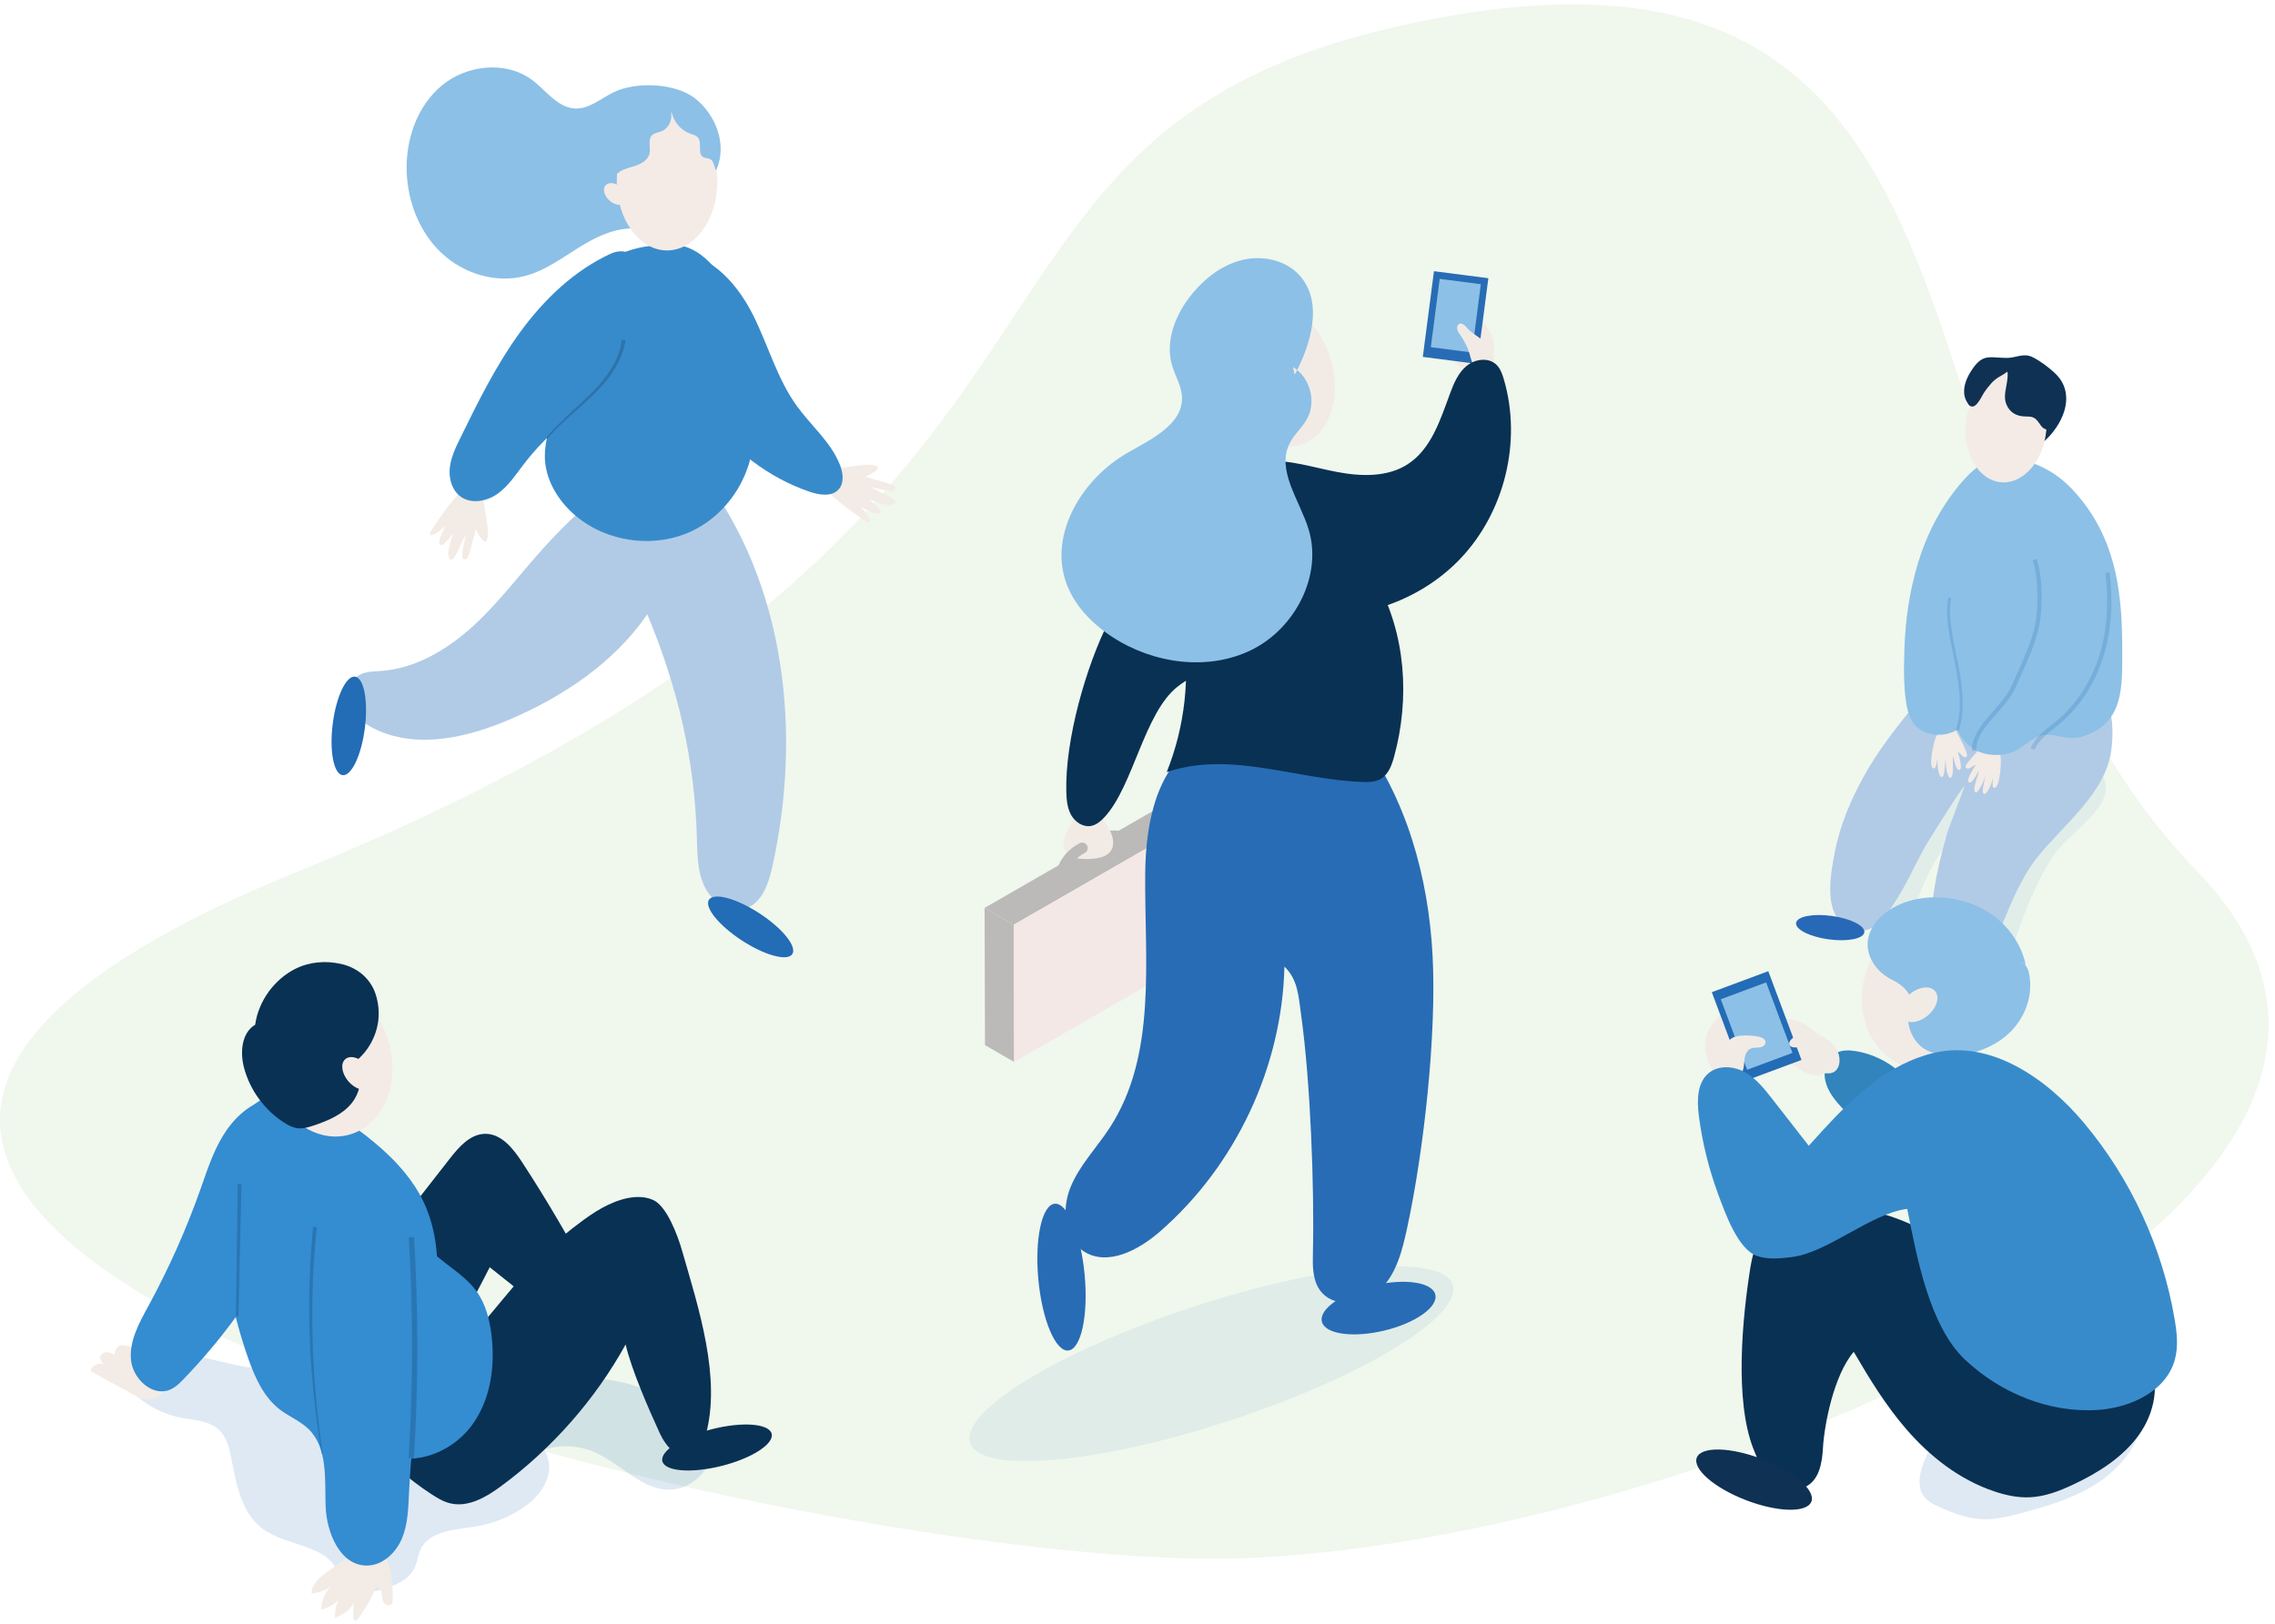 <svg xmlns="http://www.w3.org/2000/svg" width="311" height="222" viewBox="0 0 311 222">
  <g fill="none" fill-rule="evenodd" transform="translate(-1)">
    <path fill="#95C580" d="M166.846,213.127 C226.493,213.127 345.999,165.318 301.342,119.122 C256.685,72.926 280.327,-11.171 200.47,1.963 C120.613,15.098 164.745,69.211 41.807,119.122 C-81.131,169.033 107.199,213.127 166.846,213.127 Z" opacity=".142"/>
    <g transform="translate(12 9)">
      <g transform="translate(34)">
        <path fill="#F3EBE5" d="M20.855,57.986 C21.088,59.449 21.322,60.91 21.554,62.373 C21.679,63.16 21.804,63.977 21.59,64.746 C21.558,64.858 21.507,64.983 21.396,65.026 C21.255,65.082 21.106,64.969 20.997,64.863 C20.549,64.424 20.349,63.913 20.044,63.367 C19.739,64.508 19.436,65.651 19.131,66.792 C19.075,67.004 19.012,67.227 18.851,67.376 C18.689,67.525 18.397,67.551 18.269,67.374 C18.207,67.284 18.199,67.169 18.195,67.058 C18.16,66.209 18.528,65.011 18.643,64.168 C18.005,65.193 17.268,67.61 16.604,67.551 C15.841,66.994 16.594,65.084 16.965,63.933 C16.638,64.327 16.101,65.005 15.718,65.345 C15.589,65.458 15.425,65.577 15.262,65.525 C15.028,65.452 15.023,65.126 15.076,64.887 C15.225,64.229 15.617,63.448 15.92,62.844 C15.478,63.323 14.226,64.343 13.798,64.138 C13.657,63.822 14.19,63.224 14.377,62.929 C15.532,61.109 16.848,59.395 18.308,57.809 C19.202,57.543 19.933,57.545 20.859,57.658"/>
        <path fill="#388BCB" d="M41.186,26.194 C41.05,25.149 39.492,25.228 38.533,25.666 C33.491,27.977 29.362,31.951 26.1,36.425 C22.838,40.901 20.375,45.892 17.939,50.863 C17.295,52.179 16.639,53.529 16.487,54.986 C16.336,56.445 16.786,58.053 17.979,58.91 C19.431,59.953 21.534,59.562 22.996,58.534 C24.459,57.506 25.458,55.966 26.542,54.545 C28.955,51.38 31.936,48.647 35.303,46.518 C37.786,44.946 40.673,43.481 41.739,40.748 C42.086,39.86 42.205,38.9 42.28,37.95 C42.605,33.722 42.072,29.432 40.717,25.411"/>
        <path fill="#F3EBE5" d="M67.922,55.237 C69.393,55.043 70.867,54.85 72.338,54.657 C73.132,54.552 73.953,54.452 74.718,54.687 C74.832,54.721 74.955,54.776 74.995,54.886 C75.048,55.029 74.93,55.174 74.821,55.281 C74.369,55.714 73.852,55.901 73.295,56.191 C74.432,56.523 75.57,56.857 76.707,57.191 C76.917,57.251 77.139,57.322 77.284,57.485 C77.428,57.65 77.448,57.943 77.266,58.064 C77.173,58.125 77.058,58.131 76.949,58.131 C76.095,58.141 74.904,57.744 74.062,57.607 C75.072,58.269 77.476,59.068 77.399,59.73 C76.82,60.475 74.924,59.674 73.78,59.272 C74.165,59.61 74.832,60.163 75.163,60.554 C75.274,60.684 75.389,60.851 75.332,61.014 C75.251,61.244 74.924,61.24 74.688,61.179 C74.03,61.014 73.259,60.602 72.659,60.284 C73.13,60.739 74.119,62.013 73.901,62.433 C73.58,62.568 72.997,62.019 72.704,61.823 C70.911,60.626 69.226,59.268 67.675,57.77 C67.433,56.873 67.455,56.144 67.593,55.225"/>
        <path fill="#B1CBE6" d="M51.058,55.956 C62.429,70.894 64.662,91.325 60.55,109.626 C60.045,111.878 59.161,114.44 56.973,115.193 C54.787,115.946 52.362,114.352 51.343,112.285 C50.321,110.218 50.327,107.819 50.263,105.515 C49.966,94.786 47.618,84.909 43.488,74.998 C38.976,81.556 32.089,86.197 24.761,89.341 C19.04,91.794 12.377,93.394 6.68,90.884 C5.158,90.216 3.692,89.192 3.012,87.676 C2.332,86.163 2.701,84.104 4.149,83.285 C5.004,82.8 6.044,82.816 7.027,82.75 C11.805,82.422 16.164,79.814 19.692,76.586 C23.219,73.358 26.085,69.49 29.289,65.942 C31.59,63.39 34.069,60.997 36.701,58.789 C40.551,55.561 46.102,55.789 51.131,55.839"/>
        <path fill="#388BCB" d="M47.837,25.489 C52.431,25.986 55.877,29.959 57.946,34.078 C60.014,38.198 61.231,42.776 63.932,46.514 C65.888,49.22 68.601,51.456 69.822,54.561 C70.254,55.658 70.434,57.029 69.649,57.908 C68.708,58.963 67.008,58.691 65.67,58.234 C54.307,54.37 46.026,42.857 45.998,30.887 C45.996,29.808 46.063,28.695 46.543,27.729 C47.025,26.763 48.015,25.978 49.093,26.037 C48.961,25.648 48.828,25.26 48.697,24.871"/>
        <path fill="#388BCB" d="M46.067,24.578 C39.456,24.179 32.902,28.975 31.301,35.383 C30.291,39.418 31.085,43.698 30.4,47.802 C30.088,49.673 29.468,51.513 29.48,53.412 C29.5,56.357 31.081,59.138 33.253,61.136 C37.53,65.069 44.246,66.105 49.515,63.646 C54.786,61.185 58.286,55.379 57.995,49.585 C57.848,46.662 56.835,43.859 56.278,40.985 C55.583,37.405 55.581,33.652 54.211,30.273 C52.84,26.894 49.483,23.881 45.884,24.521 C45.55,24.58 45.161,24.654 44.909,24.427 C44.658,24.201 44.961,23.638 45.221,23.853"/>
        <path fill="#8CC0E7" d="M49.993,4.433 C47.272,2.33 41.87,2.118 38.794,3.658 C37.104,4.503 35.538,5.904 33.65,5.837 C31.244,5.753 29.678,3.394 27.756,1.949 C24.207,-0.723 18.833,-0.154 15.412,2.68 C11.99,5.513 10.42,10.158 10.599,14.588 C10.765,18.681 12.37,22.78 15.355,25.594 C18.343,28.407 22.756,29.782 26.73,28.743 C29.748,27.957 32.257,25.938 34.94,24.352 C37.623,22.766 40.887,21.571 43.82,22.628 C44.476,22.865 45.191,23.211 45.835,22.941 C46.309,22.742 46.59,22.263 46.838,21.814 C48.619,18.597 51.18,17.351 52.961,14.131 C54.475,10.621 52.714,6.536 49.993,4.433"/>
        <path fill="#F4EBE6" d="M53.066,15.785 C53.066,21.01 49.987,25.244 46.19,25.244 C42.393,25.244 39.314,21.01 39.314,15.785 C39.314,10.561 42.393,6.327 46.19,6.327 C49.987,6.327 53.066,10.561 53.066,15.785"/>
        <path fill="#8CC0E7" d="M46.239,5.37 C47.228,6.408 46.788,8.405 45.454,8.934 C44.994,9.117 44.448,9.161 44.111,9.521 C43.528,10.143 43.988,11.168 43.792,11.999 C43.605,12.796 42.827,13.315 42.056,13.599 C41.285,13.883 40.45,14.021 39.753,14.456 C38.219,15.416 37.845,17.441 37.615,19.232 C37.583,19.493 37.05,18.867 36.822,18.733 C36.596,18.6 36.461,18.354 36.352,18.115 C35.58,16.418 35.532,14.43 36.111,12.661 C36.693,10.89 37.88,9.342 39.374,8.225 C41.372,6.732 43.833,6.018 46.235,5.334"/>
        <path fill="#8CC0E7" d="M46.715,5.335 C48.836,5.357 50.909,6.482 52.104,8.229 C53.299,9.976 53.596,12.294 52.908,14.295 C52.583,13.828 52.629,13.11 52.151,12.802 C51.846,12.604 51.43,12.661 51.119,12.474 C50.292,11.97 51.035,10.515 50.397,9.789 C50.144,9.503 49.743,9.415 49.381,9.288 C47.799,8.732 46.672,7.084 46.735,5.412"/>
        <path fill="#236CB6" d="M63.311 121.455C62.641 122.475 59.548 121.638 56.403 119.583 53.258 117.531 51.25 115.039 51.92 114.019 52.59 112.999 55.683 113.836 58.83 115.891 61.975 117.943 63.981 120.435 63.311 121.455M1.832 96.988C.619 96.835.015 93.698.485 89.979.954 86.26 2.318 83.368 3.533 83.521 4.747 83.674 5.348 86.811 4.88 90.53 4.41 94.249 3.045 97.141 1.832 96.988"/>
        <path fill="#F4EBE6" d="M39.918,16.624 C40.649,17.278 40.881,18.208 40.437,18.701 C39.991,19.196 39.038,19.065 38.309,18.413 C37.579,17.759 37.346,16.829 37.791,16.334 C38.235,15.841 39.187,15.97 39.918,16.624"/>
        <path fill="#093153" d="M29.67,50.836 C29.67,50.836 30.344,49.981 31.517,48.83 C32.676,47.673 34.331,46.256 35.861,44.726 C37.393,43.201 38.691,41.458 39.291,39.973 C39.608,39.244 39.804,38.604 39.884,38.15 C39.977,37.695 40.032,37.435 40.032,37.435 L40.53,37.514 C40.53,37.514 40.47,37.783 40.365,38.26 C40.27,38.735 40.056,39.403 39.713,40.158 C39.059,41.7 37.692,43.468 36.12,44.984 C34.547,46.505 32.872,47.892 31.705,49.023 C30.53,50.138 29.84,50.983 29.84,50.983 L29.67,50.836 Z" opacity=".25"/>
      </g>
      <g transform="matrix(-1 0 0 1 94.731 122)">
        <path fill="#236CB6" d="M34.431,65.391 C32.095,65.287 30.347,67.939 30.696,70.243 C31.046,72.548 32.876,74.369 34.875,75.576 C36.629,76.633 38.583,77.355 40.604,77.694 C43.456,78.168 47.037,78.269 48.247,80.887 C48.586,81.62 48.662,82.451 48.981,83.194 C49.936,85.413 52.653,86.178 55.027,86.673 C56.368,86.953 58.029,87.122 58.851,86.029 C59.272,85.47 59.331,84.727 59.555,84.063 C60.855,80.201 66.487,80.467 69.784,78.064 C72.688,75.947 73.421,72.018 74.093,68.494 C74.372,67.037 74.733,65.484 75.825,64.478 C77.182,63.226 79.217,63.196 81.028,62.839 C83.448,62.362 85.721,61.175 87.493,59.465 C87.903,59.07 88.299,58.621 88.436,58.07 C88.719,56.921 87.778,55.822 86.759,55.214 C81.75,52.226 75.507,55.955 69.675,56.166 C66.279,56.289 62.92,55.176 59.529,55.393 C56.648,55.58 53.923,56.715 51.262,57.834 C45.558,60.235 39.851,62.638 34.144,65.039" opacity=".15"/>
        <path fill="#236CB6" d="M7.958,66.981 C8.583,69.843 10.941,72.459 13.872,72.669 C17.851,72.954 20.796,69.139 24.456,67.557 C26.511,66.671 28.871,66.508 31.027,67.102 C32.555,67.523 34.035,68.316 35.617,68.231 C36.62,64.399 33.996,60.272 30.391,58.605 C26.786,56.939 22.528,57.315 18.751,58.545 C17.249,59.034 15.739,59.684 14.688,60.857 C12.859,62.896 12.768,66.09 10.866,68.06" opacity=".15"/>
        <path fill="#F3EBE5" d="M82.885 57.34C82.602 58.836 83.953 60.411 85.479 60.369 86.29 60.345 87.037 59.944 87.748 59.554 89.615 58.526 91.484 57.499 93.352 56.473 93.192 55.602 91.963 55.151 91.274 55.712 91.604 55.598 91.91 55.133 92.019 54.803 92.165 54.368 91.713 53.921 91.254 53.887 90.794 53.853 90.366 54.092 89.968 54.324 90.245 54.114 89.783 53.207 89.476 53.044 89.169 52.881 88.796 52.943 88.454 53.018 86.553 53.43 84.508 54.293 83.769 56.091 83.591 56.521 83.448 57.045 83.014 57.212M53.693 81.425C52.801 81.91 52.47 83.009 52.302 84.007 52.095 85.247 52.012 86.509 52.052 87.766 52.058 87.968 52.074 88.185 52.201 88.34 52.47 88.668 53.043 88.485 53.267 88.125 53.489 87.764 53.487 87.318 53.56 86.901 53.631 86.484 53.839 86.028 54.248 85.919 54.967 87.527 55.688 88.813 56.713 90.248 56.848 90.437 57.081 90.644 57.276 90.521 57.408 90.439 57.424 90.256 57.424 90.101 57.424 89.467 57.424 88.833 57.424 88.199 57.902 89.25 58.893 89.729 59.925 90.252 60 89.131 59.693 87.988 59.065 87.054 59.551 88.201 60.627 88.74 61.826 89.093 61.764 87.931 61.306 86.796 60.545 85.917 61.227 86.565 62.216 86.732 63.139 86.915 63.187 85.75 62.188 84.832 61.255 84.126 60.197 83.325 59.109 82.56 57.997 81.834 56.867 81.097 55.433 80.383 54.236 81.002"/>
        <path fill="#093153" d="M44.457,55.087 C38.302,49.042 34.305,42.221 27.431,36.915 C25.388,35.339 23.255,33.765 20.739,33.02 C19.33,32.602 17.746,32.475 16.419,33.087 C14.54,33.956 13.058,38.029 12.509,39.941 C10.248,47.806 7.075,57.424 9.281,65.303 C9.586,66.389 10.052,67.597 11.149,68.029 C13.02,68.768 14.736,66.723 15.541,64.962 C17.025,61.724 19.413,56.281 20.206,52.833 C24.332,60.316 30.257,67.08 37.302,72.258 C39.291,73.721 41.731,75.137 44.174,74.556 C45.109,74.334 45.94,73.831 46.736,73.314 C49.933,71.235 52.929,68.681 54.594,65.367 C55.081,64.403 55.448,63.294 55.099,62.278 C54.879,61.642 54.4,61.117 53.922,60.624 C51.724,58.349 49.293,56.281 46.671,54.455 C46.201,54.127 45.672,53.793 45.088,53.823 C44.505,53.856 43.944,54.461 44.218,54.95"/>
        <path fill="#093153" d="M56.84,43.556 C52.633,38.17 48.426,32.785 44.222,27.397 C42.966,25.791 41.42,24.035 39.379,24.03 C37.174,24.024 35.578,26.049 34.372,27.888 C30.818,33.33 27.539,38.949 24.554,44.721 C25.658,46.697 26.106,48.067 27.836,49.531 C28.09,49.746 28.377,49.965 28.71,49.975 C29.074,49.987 29.392,49.75 29.677,49.522 C32.713,47.106 35.751,44.687 38.789,42.27 C40.681,46.063 42.93,50.068 45.318,53.572 C45.536,53.892 45.772,54.224 46.123,54.387 C47.019,54.803 47.95,53.922 48.546,53.137 C51.085,49.794 53.626,46.451 56.164,43.111"/>
        <path fill="#348CD1" d="M64.574,18.329 C57.981,22.432 50.181,27.21 47.355,34.429 C44.47,41.798 46.654,50.031 48.073,57.816 C48.994,62.873 49.577,67.989 49.817,73.123 C49.916,75.236 49.969,77.405 50.784,79.357 C51.602,81.307 53.39,83.02 55.51,83.062 C59.208,83.135 61.1,78.594 61.219,74.908 C61.336,71.223 60.908,66.989 63.546,64.405 C64.673,63.302 66.195,62.706 67.448,61.75 C69.717,60.017 70.921,57.256 71.857,54.566 C74.203,47.822 75.467,40.706 75.586,33.569 C75.646,29.949 75.374,26.178 73.583,23.028 C71.795,19.877 68.119,17.544 64.574,18.329"/>
        <path fill="#348CD1" d="M62.268 21.683C63.669 19.425 66.765 18.606 69.325 19.34 71.885 20.073 73.915 22.079 75.288 24.353 76.661 26.627 77.468 29.187 78.356 31.691 80.29 37.145 82.654 42.445 85.422 47.531 86.673 49.833 88.052 52.278 87.83 54.889 87.61 57.501 84.907 60.034 82.487 59.014 81.744 58.7 81.156 58.117 80.599 57.535 70.558 47.076 64.27 35.561 62.3 21.218M56.728 28.06C54.229 28.406 52.357 30.531 51.142 32.735 49.927 34.94 49.099 37.391 47.47 39.311 45.458 41.686 42.391 43.043 40.578 45.572 39.361 47.275 38.818 49.37 38.554 51.443 37.999 55.81 38.665 60.509 41.325 64.021 43.986 67.534 48.92 69.501 53.034 67.899 56.358 66.603 58.516 63.391 60.071 60.185 62.687 54.787 64.221 48.782 63.835 42.799 63.452 36.818 61.04 30.873 56.671 26.752"/>
        <path fill="#093153" d="M15.184,68.803 C14.831,70.194 11.201,70.478 7.077,69.437 C2.951,68.397 -0.107,66.427 0.246,65.038 C0.597,63.647 4.229,63.364 8.353,64.404 C12.479,65.443 15.537,67.413 15.184,68.803"/>
        <path fill="#F4EBE6" d="M69.032,16.115 C67.558,21.754 62.661,25.365 58.097,24.177 C53.53,22.992 51.025,17.458 52.501,11.819 C53.974,6.18 58.872,2.569 63.436,3.757 C68.002,4.942 70.505,10.476 69.032,16.115"/>
        <path fill="#093153" d="M70.846,9.111 C70.41,5.899 68.226,2.885 65.311,1.448 C63.369,0.492 61.158,0.333 59.065,0.81 C56.905,1.303 55.117,2.762 54.41,4.855 C54.025,6.002 53.877,7.23 54.006,8.433 C54.251,10.744 55.5,12.929 57.369,14.314 C55.944,15.755 56.39,18.284 57.668,19.854 C58.944,21.426 60.916,22.245 62.838,22.891 C63.543,23.126 64.275,23.35 65.014,23.269 C65.688,23.195 66.308,22.869 66.879,22.504 C69.556,20.798 71.557,18.065 72.37,15.004 C72.931,12.897 72.721,10.232 70.846,9.111"/>
        <path fill="#F4EBE6" d="M58.104,16.855 C57.176,17.936 55.855,18.331 55.157,17.733 C54.459,17.137 54.646,15.777 55.575,14.696 C56.505,13.613 57.826,13.221 58.522,13.817 C59.221,14.414 59.033,15.775 58.104,16.855"/>
        <path fill="#093153" d="M61.629,67.797 C61.629,67.797 62.808,60.096 62.987,52.321 C63.106,48.437 63.024,44.553 62.83,41.649 C62.648,38.743 62.422,36.815 62.422,36.815 L62.925,36.763 C62.925,36.763 63.137,38.703 63.3,41.621 C63.472,44.539 63.534,48.441 63.375,52.334 C63.074,60.13 61.776,67.817 61.776,67.817 L61.629,67.797 Z" opacity=".246"/>
        <path stroke="#093153" stroke-width=".72" d="M49.507,68.374 C48.893,58.319 48.887,48.229 49.489,38.175" opacity=".246"/>
        <polygon fill="#093153" points="73.143 49.001 72.721 30.889 73.226 30.881 73.476 48.995" opacity=".246"/>
      </g>
      <g transform="translate(234 39)">
        <path fill="#236CB6" d="M9.462,77.149 C13.188,80.216 15.895,77.933 17.363,74.333 C18.091,72.553 18.834,70.926 19.839,69.273 C20.483,68.213 21.249,67.198 22.027,66.239 C23.588,64.316 26.229,63.035 27.492,60.993 C26.022,62.962 25.681,66.164 24.863,68.578 C23.669,72.102 22.372,75.684 21.82,79.359 C21.356,82.444 23.591,89.632 27.612,85.858 C29.571,84.019 30.514,80.085 31.493,77.603 C32.71,74.517 33.892,71.745 35.695,68.968 C37.433,66.294 43.379,62.781 42.842,59.333 C42.153,54.913 33.78,50.643 30.227,50.295 C26.54,49.934 23.087,51.531 19.959,53.352 C15.99,55.664 13.89,60.784 11.397,64.516 C9.082,67.984 7.161,72.488 8.283,76.724 C8.496,76.789 8.863,76.808 9.088,76.805 C9.276,76.545 9.266,76.256 9.057,75.937" opacity=".073"/>
        <path fill="#B1CBE6" d="M38.259,44.367 C32.329,42.784 26.864,44.264 20.98,43.811 L21.79,44.417 C19.716,43.971 13.748,52.109 12.467,53.914 C9.481,58.116 6.804,63.409 5.833,68.464 C5.253,71.474 4.222,76.787 7.352,78.603 C10.825,80.619 12.695,77.489 14.442,74.704 C16.097,72.066 17.264,69.12 18.954,66.464 C19.532,65.555 22.414,60.889 23.576,59.396 C23.206,60.648 21.399,65.115 21.132,66.081 C20.278,69.166 19.511,72.319 19.156,75.512 C18.866,78.121 16.202,89.403 22.5,87.844 C25.41,87.124 26.896,82.697 27.913,80.315 C29.483,76.635 30.954,72.476 33.421,69.334 C37.009,64.763 43.06,60.386 43.671,54.206 C44.135,49.511 43.289,45.71 38.259,44.367"/>
        <path fill="#F3EBE5" d="M21.138 51.546C20.665 51.854 20.161 52.11 19.777 52.546 19.418 52.95 18.513 57.013 19.337 57.07 19.746 57.097 19.743 56.024 19.879 55.787 19.804 56.074 19.918 58.278 20.448 58.239 20.942 58.205 20.807 56.175 21.013 55.771 20.875 56.315 21.164 58.186 21.588 58.385 22.263 58.102 21.794 56.005 22.044 55.394 22.034 55.556 22.412 57.569 22.908 57.265 23.319 57.011 22.759 55.139 22.637 54.795 22.836 54.748 23.19 55.475 23.554 55.536 24.091 55.627 23.867 54.992 23.728 54.644 23.253 53.455 22.556 52.198 21.95 51.058L22.031 50.945C21.738 51.017 21.42 51.361 21.138 51.546M27.415 53.925C27.785 54.353 28.197 54.738 28.444 55.263 28.676 55.751 28.414 59.905 27.605 59.73 27.205 59.645 27.508 58.614 27.443 58.347 27.435 58.645 26.712 60.73 26.213 60.548 25.748 60.376 26.443 58.464 26.359 58.018 26.338 58.58 25.54 60.297 25.077 60.37 24.506 59.911 25.542 58.027 25.472 57.371 25.437 57.53 24.514 59.357 24.122 58.929 23.797 58.572 24.858 56.929 25.069 56.631 24.892 56.53 24.349 57.132 23.983 57.09 23.442 57.027 23.832 56.48 24.064 56.184 24.852 55.174 25.871 54.158 26.77 53.232L26.725 53.101C26.986 53.251 27.195 53.67 27.415 53.925"/>
        <path fill="#8CC0E6" d="M45.116,40.847 C45.116,33.517 44.403,26.634 39.753,20.622 C37.784,18.076 35.567,16.174 32.438,15.184 C31.077,14.753 28.377,13.678 27.349,14.947 L27.694,14.947 C25.505,14.819 22.807,18.262 21.662,19.848 C19.667,22.616 18.21,25.639 17.212,28.941 C16.023,32.879 15.472,36.696 15.337,40.787 C15.251,43.377 15.17,47.253 15.95,49.673 C16.854,52.475 20.17,53.174 22.589,51.778 C23.821,54.643 26.639,55.769 29.67,54.989 C31.396,54.544 32.728,52.733 34.379,52.501 C36.199,52.247 37.577,53.359 39.648,52.712 C45.377,50.927 45.116,45.998 45.116,40.847"/>
        <path fill="#256CB6" d="M23.914,88.167 C24.021,89.052 22.013,90.022 19.432,90.332 C16.848,90.642 14.667,90.175 14.56,89.29 C14.453,88.403 16.461,87.433 19.044,87.123 C21.626,86.814 23.807,87.281 23.914,88.167"/>
        <path fill="#2869B7" d="M9.862,79.481 C9.739,80.364 7.551,80.792 4.974,80.439 C2.397,80.083 0.407,79.08 0.529,78.194 C0.652,77.311 2.84,76.883 5.416,77.238 C7.995,77.592 9.985,78.597 9.862,79.481"/>
        <path fill="#0F3153" d="M36.45,3.599 C35.74,2.701 33.816,1.261 32.795,0.802 C31.55,0.242 30.573,0.949 29.312,0.94 C27.006,0.92 26.118,0.324 24.66,2.421 C23.583,3.967 22.791,6.107 24.454,7.667 C25.676,9.346 25.818,10.506 27.358,12.081 C29.453,14.225 32.341,14.283 34.586,12.215 C36.817,10.159 38.694,6.439 36.45,3.599"/>
        <path fill="#F4EBE6" d="M34.732,10.897 C34.338,15.072 31.559,18.226 28.523,17.94 C25.489,17.656 23.349,14.041 23.742,9.867 C24.136,5.693 26.916,2.54 29.949,2.824 C32.985,3.108 35.126,6.723 34.732,10.897"/>
        <path fill="#0F3153" d="M29.214,2.324 C29.617,2.819 29.415,3.938 29.314,4.535 C29.152,5.519 28.886,6.443 29.327,7.399 C29.8,8.425 30.645,8.881 31.734,8.941 C32.502,8.981 32.935,8.881 33.487,9.495 C33.798,9.84 33.994,10.327 34.404,10.58 C34.708,10.766 35.521,10.97 35.291,10.301 C35.202,10.046 35.403,9.653 35.456,9.361 C35.576,8.724 35.68,8.052 35.647,7.402 C35.578,6.016 34.599,4.11 33.565,3.21 C32.797,2.541 31.555,1.817 30.496,1.867 C29.953,1.893 29.428,2.148 28.911,2.274"/>
        <path fill="#103153" d="M24.156,5.182 C23.995,5.728 23.652,7.244 24.433,7.556 C25.211,7.866 25.935,6.089 26.29,5.588 C26.839,4.811 27.483,3.967 28.342,3.504 C28.817,3.247 30.891,2.048 29.069,1.972 C27.462,1.904 24.551,3.381 24.156,5.182"/>
        <path stroke="#256CB6" stroke-width=".576" d="M24.858 54.665C24.729 51.49 28.978 48.816 30.201 46.019 31.529 42.98 33.334 39.557 33.676 36.245 33.922 33.852 33.879 30.769 33.146 28.511M32.864 54.417C33.5 52.834 35.051 51.853 36.364 50.761 39.249 48.362 41.271 45.017 42.344 41.429 43.417 37.841 43.571 34.015 43.095 30.3" opacity=".217"/>
        <path fill="#256CB6" d="M22.399,51.8 C22.399,51.8 22.471,51.522 22.595,51.038 C22.728,50.547 22.835,49.876 22.882,49.025 C23.007,47.331 22.728,45.061 22.274,42.822 C21.839,40.581 21.33,38.332 21.213,36.594 C21.151,35.726 21.172,34.994 21.223,34.485 C21.292,33.976 21.333,33.686 21.333,33.686 L21.73,33.765 C21.73,33.765 21.693,34.043 21.626,34.526 C21.578,35.012 21.557,35.718 21.617,36.563 C21.728,38.261 22.231,40.494 22.67,42.746 C23.125,44.995 23.409,47.304 23.282,49.049 C23.237,49.91 23.111,50.664 22.983,51.138 C22.858,51.623 22.785,51.899 22.785,51.899 L22.399,51.8 Z" opacity=".217"/>
      </g>
      <g transform="matrix(-1 0 0 1 287 113.596)">
        <path fill="#236CB6" d="M5.321,72.57 C6.238,75.959 8.826,78.714 11.834,80.54 C14.841,82.367 18.267,83.377 21.671,84.285 C23.435,84.758 25.24,85.21 27.066,85.128 C29.047,85.037 30.944,84.321 32.757,83.518 C33.575,83.156 34.418,82.747 34.961,82.039 C36.16,80.471 35.426,78.231 34.632,76.426 C34.374,75.838 34.11,75.245 33.7,74.752 C33.034,73.943 32.042,73.472 31.059,73.105 C25.534,71.057 19.412,71.598 13.576,72.431 C10.899,72.812 8.121,73.242 5.531,72.469" opacity=".15"/>
        <path fill="#3184BC" d="M37.527,24.742 C39.293,22.862 41.686,21.578 44.231,21.141 C45.178,20.978 46.205,20.942 47.045,21.405 C48.313,22.099 48.783,23.772 48.468,25.178 C48.155,26.585 47.225,27.772 46.242,28.829 C44.772,30.413 43.123,31.83 41.336,33.047 C40.03,33.939 38.5,34.754 36.938,34.494 C35.149,34.194 33.9,32.594 32.959,31.049 C32.02,29.501 31.172,27.698 31.606,25.943"/>
        <path fill="#093153" d="M58.704,50.623 C58.284,48.007 57.17,45.264 54.732,43.878 C53.478,43.165 51.994,42.886 50.535,42.72 C47.263,42.348 43.899,42.493 40.74,43.356 C37.916,44.131 35.312,45.459 32.742,46.79 C23.067,51.803 13.775,57.804 4.35,63.207 C2.634,66.492 3.427,70.561 5.605,73.604 C7.784,76.647 11.159,78.796 14.683,80.438 C16.506,81.288 18.44,82.032 20.479,82.131 C22.126,82.211 23.769,81.861 25.32,81.344 C30.144,79.736 34.194,76.528 37.397,72.827 C40.219,69.569 42.442,65.918 44.588,62.239 C47.372,65.514 48.625,72.376 48.795,75.377 C48.912,77.442 49.305,79.905 51.338,80.768 C52.884,81.424 54.786,80.768 55.959,79.627 C57.132,78.486 57.737,76.961 58.315,75.48 C60.905,68.834 59.825,57.611 58.704,50.623"/>
        <path fill="#F2EBE5" d="M61.49,25.678 C62.873,25.264 63.884,24.036 64.425,22.7 C64.938,21.436 65.093,19.985 64.609,18.711 C64.352,18.041 63.933,17.447 63.464,16.906 C62.808,16.151 62.045,15.487 61.205,14.94 C60.705,14.612 59.97,14.352 59.566,14.793 C59.237,15.149 59.381,15.731 59.655,16.129 C59.932,16.526 60.321,16.85 60.499,17.299 C60.043,16.709 59.379,16.302 58.696,15.996 C58.565,15.936 58.408,15.886 58.284,15.96 C58.226,15.994 58.185,16.055 58.157,16.117 C57.969,16.538 58.276,17.003 58.567,17.361 C58.757,17.594 58.949,17.83 59.138,18.065 C59.16,18.091 59.191,18.122 59.225,18.114 C59.259,18.104 59.245,18.035 59.215,18.053 C58.89,17.864 58.399,17.731 58.026,17.677 C57.923,17.661 57.812,17.651 57.717,17.699 C57.602,17.755 57.54,17.886 57.505,18.009 C57.358,18.532 57.527,19.102 57.83,19.552 C58.135,20.001 58.561,20.353 58.981,20.698 C58.593,20.631 58.204,20.567 57.816,20.5 C57.606,20.466 57.342,20.454 57.237,20.639 C57.18,20.74 57.196,20.865 57.219,20.979 C57.378,21.748 57.772,22.444 58.125,23.147 C58.43,23.757 58.712,24.388 59.14,24.92 C59.568,25.453 60.17,25.886 60.852,25.94 C61.01,25.952 61.183,25.938 61.3,25.831 C61.415,25.725 61.421,25.499 61.28,25.431"/>
        <path fill="#F1EBE5" d="M56.108,16.649 C54.974,16.615 53.821,16.583 52.727,16.883 C50.171,17.587 48.47,19.924 46.974,22.105 C47.034,22.914 47.491,23.592 48.189,24.009 C48.888,24.425 49.764,24.514 50.547,24.297 C52.085,23.872 53.278,22.367 54.873,22.385 C55.234,22.389 55.705,22.419 55.846,22.087 C55.993,21.747 55.6,21.407 55.232,21.338 C54.867,21.272 54.463,21.326 54.15,21.125 C54.631,21.03 55.004,20.549 54.974,20.062 C54.941,19.573 54.512,19.143 54.023,19.109 C54.421,18.378 55.636,18.622 56.195,18.006 C56.575,17.589 56.508,16.947 56.419,16.392 C56.272,16.428 56.128,16.464 55.983,16.502"/>
        <polygon fill="#236CB6" points="59.449 25.204 51.73 22.334 56.27 10.197 63.989 13.067"/>
        <polygon fill="#8CC0E6" points="59.158 23.672 52.958 21.368 56.562 11.73 62.763 14.034"/>
        <path fill="#F2EBE5" d="M60.972 24.684C60.423 24.769 59.928 24.292 59.743 23.769 59.557 23.247 59.585 22.678 59.502 22.13 59.418 21.583 59.173 21.001 58.665 20.778 58.307 20.621 57.896 20.675 57.508 20.631 57.118 20.585 56.684 20.357 56.654 19.969 56.612 19.472 57.219 19.2 57.712 19.12 58.392 19.005 59.083 18.965 59.769 18.997 60.284 19.021 60.817 19.092 61.253 19.363 61.553 19.55 61.794 19.822 62.012 20.1 62.5 20.718 62.92 21.388 63.263 22.094 63.475 22.533 63.661 23 63.649 23.485 63.635 24.181 63.207 24.823 62.641 25.234 62.078 25.644 61.39 25.852 60.704 25.982M43.32 12.079C44.229 17.597 41.138 22.698 36.414 23.471 31.691 24.244 27.125 20.398 26.216 14.878 25.308 9.36 28.398 4.26 33.122 3.485 37.846 2.713 42.412 6.56 43.32 12.079"/>
        <path fill="#8CC0E7" d="M21.801,8.906 C21.063,9.123 20.738,9.902 20.604,10.597 C20.071,13.342 21.02,16.276 23.047,18.367 C25.074,20.458 28.124,21.681 31.19,21.703 C32.569,21.713 34.006,21.47 35.1,20.707 C36.263,19.898 36.903,18.59 37.127,17.274 C37.349,15.96 37.202,14.617 37.054,13.293 C37.624,12.438 38.364,11.852 39.335,11.381 C41.344,10.405 42.779,8.409 42.686,6.344 C42.555,3.426 39.57,1.182 36.457,0.45 C33.166,-0.327 29.529,0.19 26.656,1.844 C23.784,3.499 21.717,6.266 21.085,9.301"/>
        <path fill="#0F3153" d="M66.042,76.711 C66.643,78.265 63.623,80.871 59.297,82.533 C54.973,84.193 50.98,84.28 50.381,82.724 C49.779,81.171 52.799,78.564 57.123,76.904 C61.449,75.244 65.442,75.157 66.042,76.711"/>
        <path fill="#388BCB" d="M64.371,24.096 C63.006,23.005 60.955,23.174 59.431,24.03 C57.909,24.887 56.795,26.298 55.721,27.674 C54.06,29.805 52.396,31.937 50.735,34.07 C50.733,34.072 50.731,34.072 50.729,34.074 L50.658,33.995 L50.664,33.991 C50.115,33.38 49.558,32.764 48.997,32.152 L48.882,32.023 L48.882,32.023 C44.55,27.31 39.81,22.826 33.625,21.369 C25.859,19.54 18.18,24.877 13.075,30.989 C6.702,38.616 2.396,47.942 0.731,57.727 C0.41,59.602 0.19,61.556 0.711,63.388 C1.924,67.646 6.746,69.882 11.175,70.184 C17.839,70.639 24.533,67.883 29.386,63.305 C34.237,58.729 35.983,49.234 37.273,42.701 C42.202,43.279 48.163,48.715 53.093,49.292 C54.675,49.477 56.323,49.656 57.825,49.129 C60.435,48.21 62.163,43.269 63.124,40.679 C64.403,37.223 65.292,33.625 65.762,29.972 C66.032,27.882 66.02,25.414 64.371,24.096"/>
        <path fill="#F1EBE5" d="M53.106 19.501C52.45 18.859 51.485 18.396 50.587 18.585 46.091 19.525 46.541 22.646 46.541 22.646 46.59 23.113 46.745 23.542 47.105 23.846 47.773 24.407 48.857 24.2 49.489 23.596 50.121 22.99 50.389 22.105 50.542 21.246 50.579 21.034 50.617 20.813 50.754 20.648 51.079 20.263 51.691 20.439 52.178 20.571 52.664 20.704 53.373 20.614 53.413 20.113 53.431 19.877 53.274 19.666 53.106 19.501M36.923 13.332C38.157 14.362 38.607 15.851 37.928 16.658 37.25 17.465 35.7 17.284 34.466 16.256 33.233 15.225 32.785 13.736 33.463 12.929 34.141 12.122 35.69 12.301 36.923 13.332"/>
      </g>
      <g transform="translate(121.168 25.798)">
        <path stroke="#BBBAB9" stroke-width="1.512" d="M22.096,80.514 C21.88,80.484 21.258,78.816 18.523,79.83" stroke-linecap="round" stroke-linejoin="round"/>
        <path fill="#236CB6" d="M66.396,140.852 C67.809,145.133 54.197,153.446 35.991,159.421 C17.785,165.394 1.88,166.767 0.467,162.486 C-0.946,158.206 12.668,149.892 30.872,143.917 C49.078,137.944 64.983,136.572 66.396,140.852" opacity=".08"/>
        <polygon fill="#BBBAB9" points="6.468 110.41 2.484 108.102 2.429 89.338 6.416 91.646"/>
        <polygon fill="#BBBAB9" points="6.415 91.647 2.43 89.339 26.018 75.76 30.003 78.071"/>
        <polygon fill="#F4E8E6" points="30.003 78.07 30.058 96.834 6.468 110.41 6.415 91.646"/>
        <path fill="#286CB5" d="M53.507,65.57 C60.073,74.19 63.115,85.099 63.673,95.91 C64.23,106.719 62.472,122.596 60.178,133.175 C59.52,136.214 58.717,139.428 56.464,141.577 C54.211,143.725 50.012,144.121 48.238,141.565 C47.241,140.13 47.271,138.253 47.311,136.508 C47.521,127.353 46.966,113.099 45.707,104.027 C45.353,101.483 45.279,99.144 43.417,97.371 C43.098,111.109 36.752,124.602 26.362,133.628 C23.469,136.142 19.238,138.38 16.006,136.319 C13.263,134.57 12.95,130.549 14.173,127.542 C15.396,124.538 17.744,122.147 19.518,119.428 C26.033,109.454 24.28,96.524 24.387,84.624 C24.45,77.764 25.922,69.8 32.008,66.601 C33.34,67.005 34.644,65.955 36.019,65.723 C41.811,64.745 47.737,64.576 53.575,65.224"/>
        <path fill="#F2EBE5" d="M49.434 13.439C51.451 18.871 49.85 24.467 45.857 25.941 41.864 27.414 36.993 24.206 34.977 18.774 32.96 13.345 34.561 7.748 38.554 6.273 42.547 4.8 47.418 8.007 49.434 13.439M71.298 15.158C72.081 14.115 72.241 12.682 71.863 11.435 71.488 10.189 70.624 9.124 69.58 8.342 68.762 7.732 67.745 7.265 66.74 7.454 66.459 7.506 66.181 7.613 65.961 7.796 65.613 8.086 65.438 8.533 65.341 8.975 65.022 10.404 65.365 11.906 65.92 13.262 66.15 13.823 66.425 14.379 66.835 14.83 67.471 15.522 68.425 15.91 69.366 15.862 70.087 15.826 70.775 15.548 71.423 15.228"/>
        <polygon fill="#286CB5" points="69.77 14.963 62.335 14.001 63.86 2.283 71.294 3.242"/>
        <polygon fill="#8CC0E6" points="69.053 13.399 63.429 12.673 64.643 3.333 70.269 4.062"/>
        <path fill="#F2EBE5" d="M70.977 12.094C70.158 11.349 69.116 10.858 68.381 10.031 68.105 9.717 67.737 9.316 67.35 9.475 67.097 9.576 66.986 9.888 67.029 10.154 67.069 10.421 67.225 10.655 67.374 10.88 67.907 11.683 68.416 12.518 68.684 13.442 68.926 14.273 69.074 15.136 69.716 15.716 70.459 16.078 71.46 15.762 71.855 15.038 72.388 14.068 71.797 12.838 70.977 12.094M15.184 75.849C14.73 76.791 14.273 77.733 13.819 78.674 13.428 79.483 13.028 80.411 13.351 81.25 13.587 81.866 14.181 82.293 14.812 82.484 15.444 82.677 16.118 82.669 16.779 82.643 17.889 82.599 19.167 82.408 19.74 81.458 20.313 80.51 19.879 79.284 19.338 78.318 18.654 77.093 17.806 75.958 16.827 74.951 16.694 74.817 16.552 74.68 16.371 74.629 15.753 74.458 15.406 75.302 14.923 75.72"/>
        <path fill="#093153" d="M42.961,48.728 C51.58,50.86 61.25,48.066 67.392,41.671 C73.533,35.275 75.913,25.523 73.402,17.03 C73.186,16.299 72.915,15.547 72.356,15.03 C71.276,14.031 69.451,14.299 68.319,15.235 C67.184,16.171 66.585,17.589 66.074,18.964 C64.738,22.568 63.502,26.591 60.269,28.678 C57.477,30.481 53.861,30.357 50.595,29.733 C47.327,29.109 44.089,28.05 40.766,28.201 C37.403,28.352 34.117,29.801 31.741,32.178 C31.612,38.282 34.777,43.824 39.426,47.799 C40.453,48.676 41.741,49.495 43.068,49.23"/>
        <path fill="#093153" d="M31.091,32.372 C26.899,38.031 22.686,43.722 19.484,49.991 C16.285,56.26 13.418,66.407 13.6,73.438 C13.626,74.533 13.723,75.664 14.252,76.622 C14.781,77.58 15.853,78.318 16.937,78.141 C17.718,78.015 18.356,77.451 18.887,76.865 C22.764,72.589 24.25,62.74 28.756,59.13 C30.988,57.342 33.99,56.439 35.644,54.108 C36.473,52.937 36.873,51.512 37.075,50.091 C37.969,43.786 35.232,37.493 31.643,32.225"/>
        <path fill="#093153" d="M55.964,44.611 C51.923,37.382 44.256,32.067 35.965,31.644 C34.956,31.592 33.922,31.614 32.964,31.932 C31.791,32.321 30.793,33.138 30.038,34.114 C28.25,36.424 27.802,39.521 28.018,42.431 C28.234,45.341 29.043,48.173 29.51,51.053 C30.582,57.662 29.82,64.556 27.329,70.773 C36.042,67.833 44.783,71.753 53.976,72.117 C54.882,72.153 55.845,72.143 56.624,71.676 C57.644,71.065 58.086,69.839 58.401,68.696 C60.599,60.715 60.006,51.84 55.964,44.611"/>
        <path fill="#8CC0E7" d="M44.819,16.455 C47.1,12.191 48.733,6.497 45.511,2.885 C43.63,0.772 40.467,0.082 37.711,0.734 C34.954,1.384 32.588,3.207 30.793,5.393 C28.549,8.126 27.055,11.814 28.066,15.201 C28.488,16.614 29.328,17.926 29.413,19.399 C29.631,23.181 25.252,25.24 21.956,27.125 C15.766,30.669 11.188,38.22 13.594,44.92 C14.711,48.023 17.149,50.51 19.917,52.313 C25.49,55.944 32.951,57.001 38.922,54.064 C44.892,51.128 48.677,43.837 46.7,37.5 C45.473,33.563 42.283,29.496 44.137,25.809 C44.756,24.578 45.871,23.652 46.529,22.44 C47.813,20.076 46.906,16.777 44.593,15.395"/>
        <path fill="#286CB5" d="M16.11 139.536C16.621 145.079 15.617 149.701 13.867 149.86 12.119 150.021 10.286 145.658 9.775 140.116 9.265 134.576 10.268 129.953 12.018 129.792 13.766 129.631 15.599 133.994 16.11 139.536M55.549 140.977C59.83 139.956 63.634 140.51 64.041 142.212 64.451 143.915 61.31 146.125 57.029 147.145 52.747 148.165 48.944 147.614 48.536 145.909 48.126 144.207 51.267 141.997 55.549 140.977"/>
        <path stroke="#BBBAB9" stroke-width="1.512" d="M12.802,85.021 C12.923,84.839 13.187,82.519 15.771,81.165" stroke-linecap="round" stroke-linejoin="round"/>
      </g>
    </g>
  </g>
</svg>
